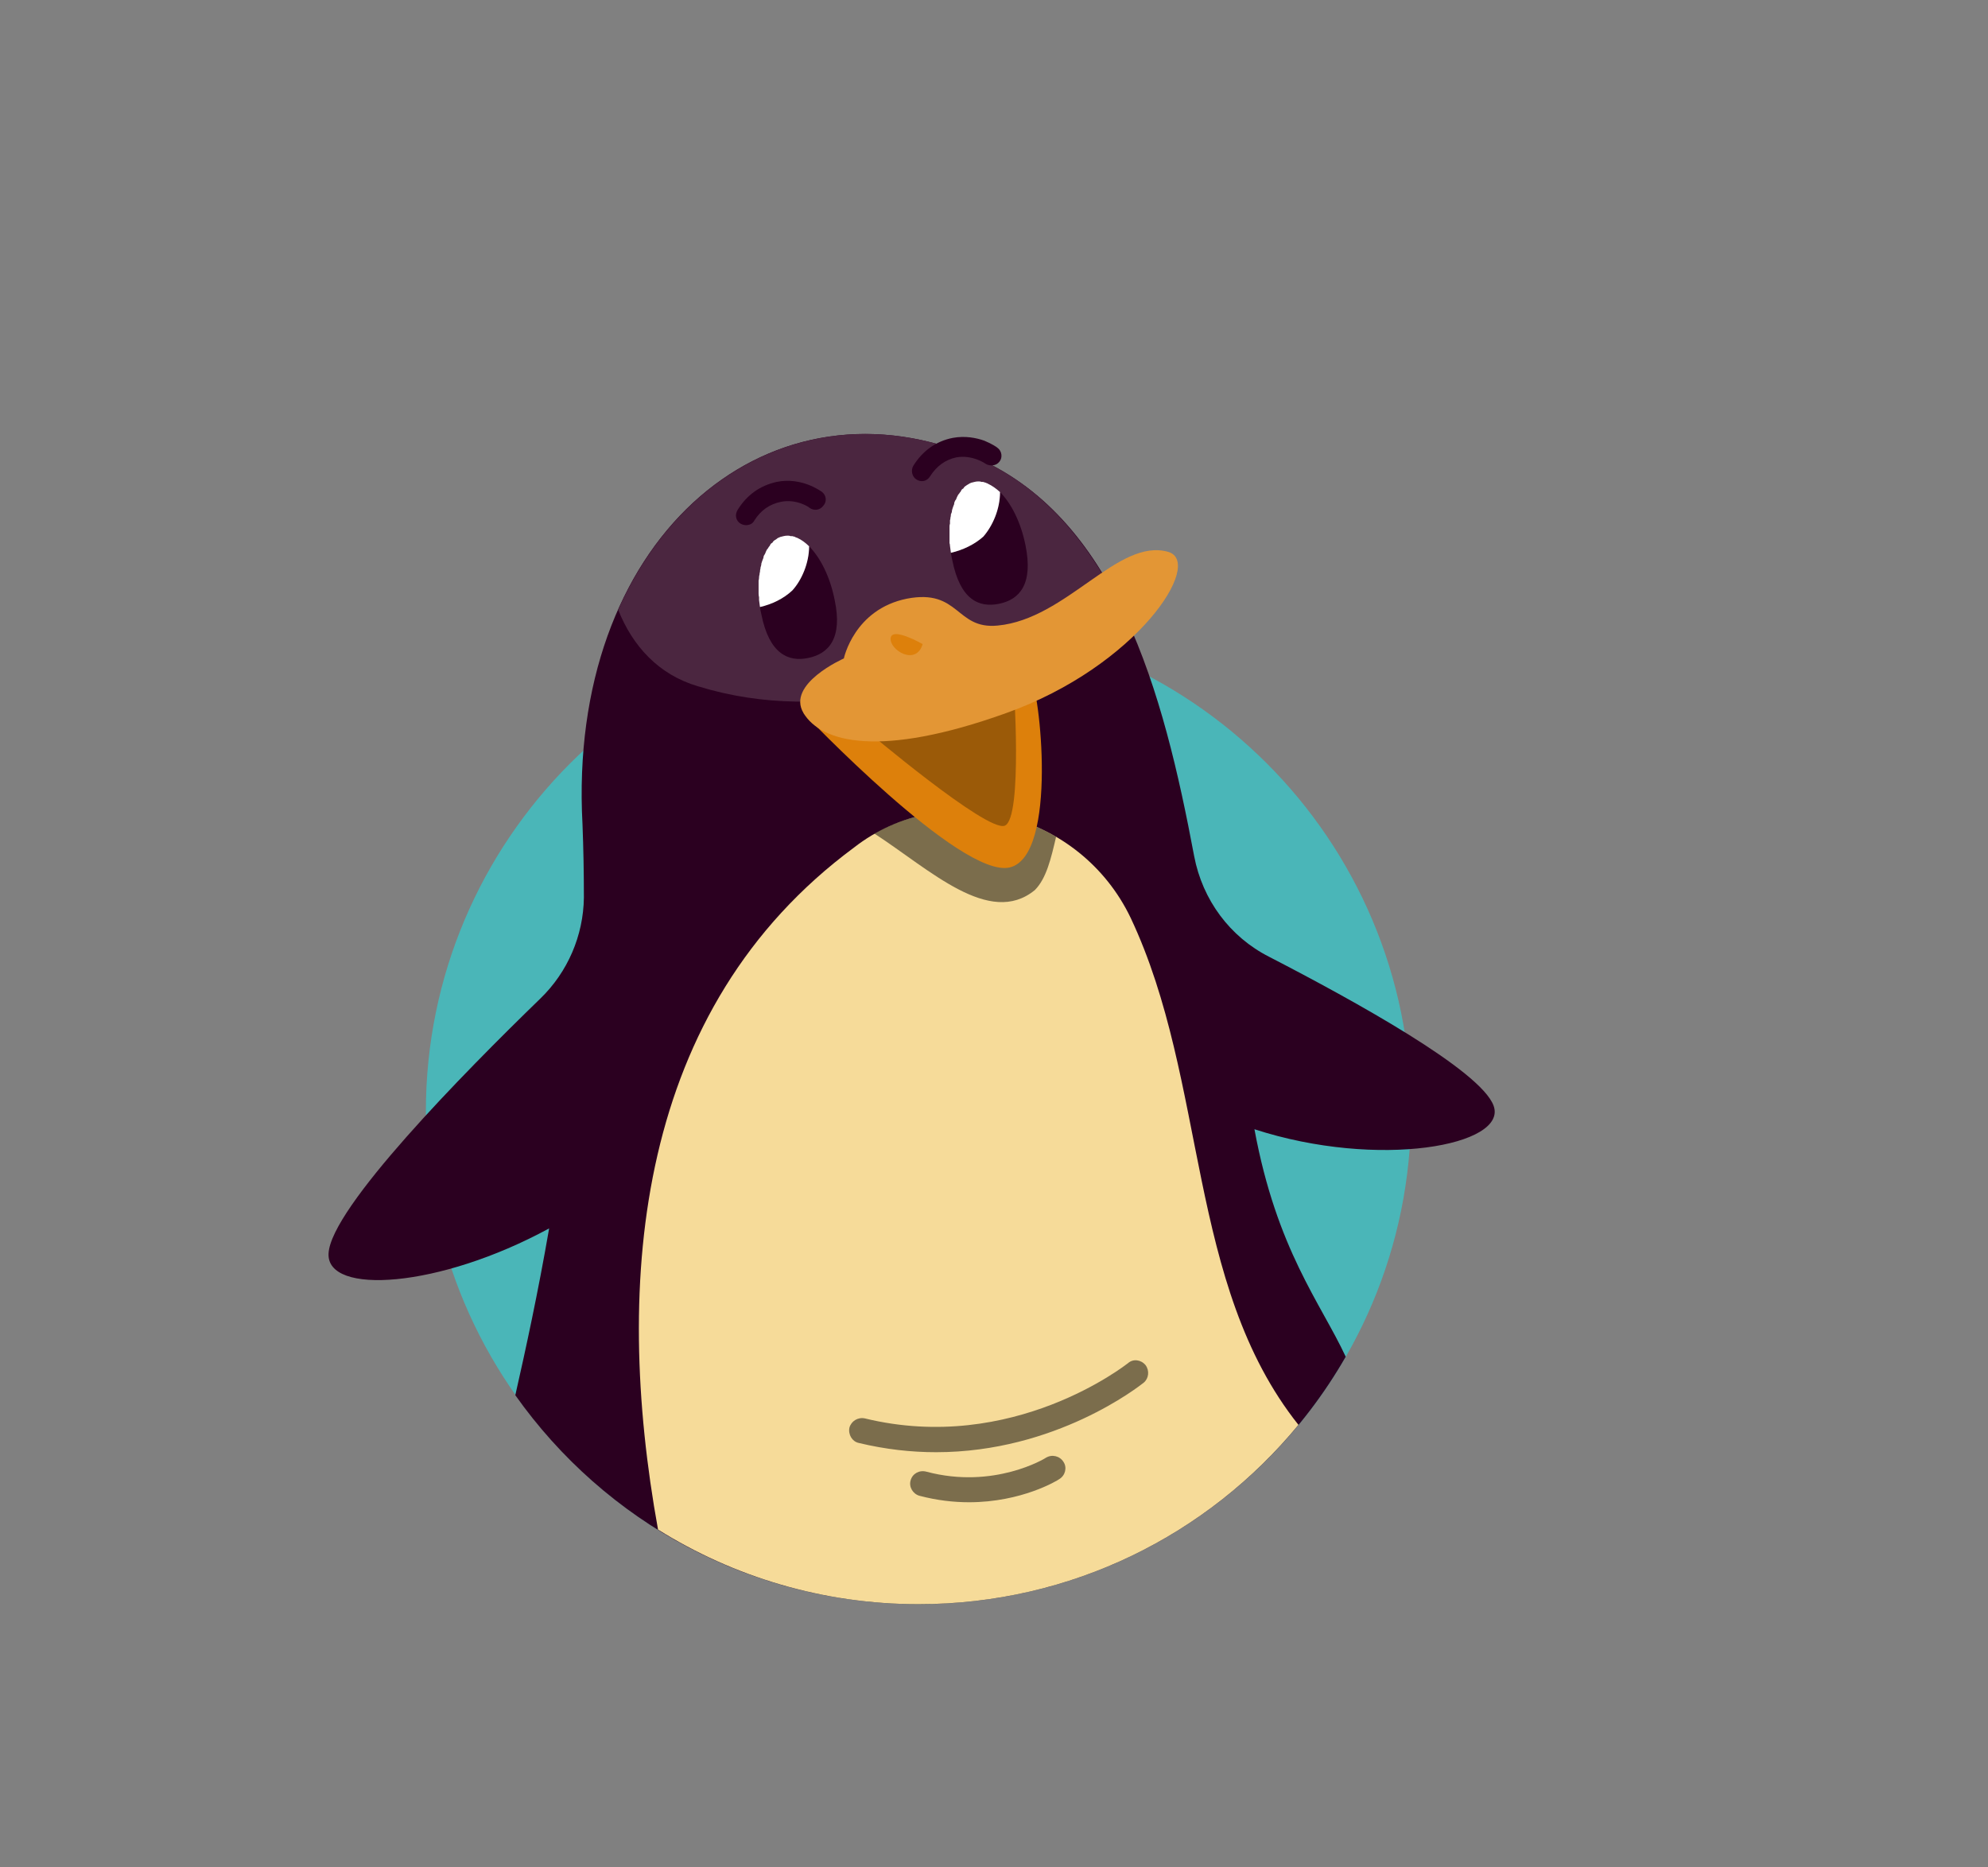 <svg version="1.2" xmlns="http://www.w3.org/2000/svg" viewBox="0 0 429 403" width="429" height="403">
	<rect x="0" y="0" width="429" height="403" fill="#808080" stroke="none"/>
	<title>PenguinAvatar</title>
	<style>
		.s0 { fill: #4ab6b8 } 
		.s1 { fill: #2b0020 } 
		.s2 { fill: #4b2640 } 
		.s3 { fill: #f6db99 } 
		.s4 { fill: #000000 } 
		.s5 { fill: #dd800b } 
		.s6 { fill: #e39635 } 
		.s7 { fill: #ffffff } 
	</style>
	<g id="&lt;Group&gt;">
		<g id="&lt;Group&gt;">
			<path id="&lt;Path&gt;" class="s0" d="m304.5 239.9c0 58.7-47.6 106.3-106.3 106.3-58.7 0-106.3-47.6-106.3-106.3 0-58.7 47.6-106.3 106.3-106.3 58.7 0 106.3 47.6 106.3 106.3z"/>
		</g>
		<g id="&lt;Group&gt;">
			<path id="&lt;Path&gt;" class="s1" d="m322.3 238.6c-2.8-7.6-30-22.6-48.4-32.1-8.5-4.3-14.4-12.3-16.2-21.7-6.6-35.2-16.8-73.9-48.4-86.6-44.6-17.9-86.9 18.8-83.6 79.7 0.2 5.1 0.3 10.4 0.3 15.8-0.1 8.2-3.5 16.1-9.4 21.8-16.7 16.2-45.2 45.2-45.7 55-0.5 9.1 23.9 7.5 47.6-5.4-2.4 13.9-5.1 26.3-7.3 36 19.3 27.3 51 45.1 87 45.1 39.5 0 73.9-21.5 92.2-53.4-5.4-11.6-14.9-23.1-19.7-49.1 26.8 8.7 54.8 3.5 51.6-5.1z"/>
		</g>
		<g id="&lt;Group&gt;">
			<path id="&lt;Path&gt;" class="s2" d="m150.6 148.1c28.3 8.7 56.5-1 80.4-14.1 5.2-2.7 7.4-5.8 7.5-9.1-7-11.9-16.3-21.5-29.2-26.7-31.6-12.7-62 2.1-75.9 33.4 3.1 7.8 8.7 14 17.2 16.5z"/>
		</g>
		<g id="&lt;Group&gt;">
			<path id="&lt;Path&gt;" class="s3" d="m184.3 182.9c-46.9 34.7-52.1 93.1-42.3 147.2 16.3 10.2 35.6 16.1 56.2 16.1 33 0 62.5-15 82-38.7-24.2-30.4-19.5-74-36.2-109.4-10.9-22.8-40.2-30.4-59.7-15.2z"/>
		</g>
		<g id="&lt;Group&gt;" style="opacity: .5;mix-blend-mode: overlay">
			<path id="&lt;Path&gt;" class="s4" d="m223.3 192.1c2.5-2.5 3.5-6.8 4.6-11.5-11.9-7-26.9-7.7-39.2-0.7 12 7.8 24.8 20.2 34.6 12.2z"/>
		</g>
		<g id="&lt;Group&gt;">
			<path id="&lt;Path&gt;" class="s5" d="m173.4 153.9c0 0 34 35.8 44.5 33.3 10.5-2.5 6.5-38.7 4.4-41.2-2.2-2.6-48.9 7.9-48.9 7.9z"/>
		</g>
		<g id="&lt;Group&gt;" style="opacity: .3;mix-blend-mode: overlay">
			<path id="&lt;Path&gt;" class="s4" d="m218.7 146.7c0 0 2.1 30-1.9 31.5-3.9 1.4-30-20.7-30-20.7 0 0 23-8.3 31.9-10.8z"/>
		</g>
		<g id="&lt;Group&gt;">
			<path id="&lt;Path&gt;" class="s6" d="m182.1 142.1c0 0 2.2-10.6 13.6-12.9 11.4-2.2 10.5 6.7 19.6 5.8 14.9-1.4 26-19 36.8-15.9 7.8 2.3-6.7 24.7-35 34.8-27.3 9.8-39.9 6.3-43.7 0-3.8-6.3 8.7-11.8 8.7-11.8z"/>
		</g>
		<g id="&lt;Group&gt;" style="opacity: .5;mix-blend-mode: overlay">
			<path id="&lt;Path&gt;" class="s4" d="m202 313.4c-5.3 0-10.9-0.6-16.7-2-1.4-0.3-2.3-1.8-2-3.3 0.4-1.4 1.8-2.3 3.3-2 32 7.8 56.5-11.7 56.8-11.9 1.1-1 2.8-0.8 3.8 0.4 0.9 1.2 0.7 2.9-0.4 3.8-0.9 0.7-18.9 15-44.8 15z"/>
		</g>
		<g id="&lt;Group&gt;" style="opacity: .5;mix-blend-mode: overlay">
			<path id="&lt;Path&gt;" class="s4" d="m209.1 324.2c-3.3 0-6.9-0.4-10.7-1.4-1.4-0.4-2.3-1.9-1.9-3.3 0.4-1.5 1.9-2.3 3.4-1.9 14.6 3.9 25.7-2.9 25.8-3 1.3-0.8 3-0.4 3.8 0.9 0.8 1.2 0.4 2.9-0.9 3.7-0.4 0.3-8.1 5-19.5 5z"/>
		</g>
		<g id="&lt;Group&gt;">
			<g id="&lt;Group&gt;">
				<path id="&lt;Path&gt;" class="s1" d="m180.1 129.4c-1-5-3.1-9.1-5.5-11.5 0 3.6-1.6 7.3-3.6 9.5-1.9 1.8-4.4 3-7 3.6q0 0 0 0 0.1 0.8 0.3 1.6c1.7 8.5 5.8 10.3 10.1 9.4 4.4-0.9 7.5-4.2 5.7-12.6z"/>
			</g>
			<g id="&lt;Group&gt;">
				<path id="&lt;Path&gt;" class="s7" d="m171 127.4c2-2.2 3.6-5.9 3.6-9.5q0 0 0 0-1.2-1.2-2.5-1.8-0.2-0.1-0.3-0.1-0.2-0.1-0.4-0.2-0.2 0-0.4-0.1-0.2 0-0.4 0-0.2-0.1-0.5-0.1-0.1 0-0.2 0-0.4 0-0.8 0.1-0.4 0.1-0.8 0.2-0.1 0.1-0.2 0.1-0.3 0.1-0.5 0.3-0.1 0.1-0.3 0.2-0.2 0.1-0.4 0.3-0.1 0.1-0.2 0.3-0.2 0.1-0.4 0.3-0.1 0.2-0.2 0.4-0.2 0.2-0.3 0.4-0.1 0.2-0.3 0.4-0.1 0.2-0.2 0.4-0.1 0.2-0.2 0.5-0.1 0.2-0.3 0.5 0 0.2-0.1 0.5-0.1 0.2-0.2 0.5-0.1 0.3-0.2 0.6 0 0.3-0.1 0.6-0.1 0.2-0.1 0.5-0.1 0.3-0.1 0.7-0.1 0.3-0.1 0.6-0.1 0.3-0.1 0.6 0 0.4-0.1 0.7 0 0.3 0 0.7 0 0.3 0 0.7 0 0.3 0 0.7 0 0.3 0 0.7 0 0.4 0.1 0.8 0 0.3 0 0.6 0.1 0.7 0.2 1.5 0 0 0 0c2.6-0.6 5.1-1.8 7-3.6z"/>
			</g>
			<g id="&lt;Group&gt;">
				<path id="&lt;Path&gt;" class="s1" d="m159.2 110c-0.7 1.1-0.4 2.4 0.6 3 0.5 0.3 1.1 0.4 1.6 0.3 0.6-0.1 1.1-0.4 1.4-1 1.4-2.2 3.3-3.5 5.7-4 3.4-0.7 6.2 1.2 6.2 1.3 1 0.7 2.3 0.5 3-0.5 0.8-0.9 0.6-2.3-0.4-3-0.2-0.1-4.3-3.2-9.7-2.1-3.6 0.8-6.4 2.8-8.4 6z"/>
			</g>
			<g id="&lt;Group&gt;">
				<path id="&lt;Path&gt;" class="s1" d="m212.2 115.8c-1.9 1.7-4.4 2.9-7 3.5q0 0 0 0 0.1 0.8 0.3 1.6c1.7 8.5 5.7 10.3 10.1 9.4 4.4-0.9 7.4-4.2 5.7-12.6-1-5-3.1-9.1-5.5-11.5 0 3.7-1.6 7.3-3.6 9.6z"/>
			</g>
			<g id="&lt;Group&gt;">
				<path id="&lt;Path&gt;" class="s7" d="m212.2 115.8c2-2.3 3.6-5.9 3.6-9.6q0 0 0 0-1.3-1.2-2.6-1.8-0.1-0.1-0.2-0.1-0.2-0.1-0.5-0.2-0.2 0-0.3-0.1-0.2 0-0.4 0-0.2-0.1-0.5-0.1-0.1 0-0.3 0-0.3 0-0.7 0.1-0.4 0.1-0.8 0.2-0.1 0.1-0.2 0.1-0.3 0.2-0.5 0.3-0.2 0.1-0.3 0.2-0.2 0.1-0.4 0.3-0.1 0.1-0.2 0.3-0.2 0.1-0.4 0.3-0.1 0.2-0.2 0.4-0.2 0.2-0.3 0.4-0.2 0.2-0.3 0.4-0.1 0.2-0.2 0.4-0.1 0.2-0.2 0.5-0.2 0.2-0.3 0.5-0.1 0.2-0.1 0.5-0.1 0.2-0.2 0.5-0.1 0.3-0.2 0.6-0.1 0.3-0.1 0.6-0.1 0.2-0.2 0.5 0 0.4-0.1 0.7 0 0.3-0.1 0.6 0 0.3 0 0.7-0.1 0.3-0.1 0.6 0 0.3 0 0.7 0 0.3 0 0.7 0 0.3 0 0.7 0 0.3 0 0.7 0 0.4 0 0.8 0.1 0.3 0.1 0.6 0.1 0.8 0.2 1.5 0 0 0 0c2.6-0.6 5.1-1.8 7-3.5z"/>
			</g>
			<g id="&lt;Group&gt;">
				<path id="&lt;Path&gt;" class="s1" d="m197.1 100.5c-0.6 1-0.3 2.4 0.7 3 0.5 0.3 1 0.4 1.5 0.3 0.6-0.1 1.1-0.5 1.4-1 1.4-2.2 3.3-3.6 5.7-4.1 3.4-0.6 6.2 1.3 6.3 1.4 0.5 0.3 1.1 0.4 1.7 0.3 0.5-0.1 0.9-0.3 1.3-0.8 0.7-0.9 0.5-2.3-0.5-3-0.1-0.1-1.1-0.8-2.8-1.5-1.7-0.6-4.1-1.1-6.8-0.6-3.6 0.7-6.5 2.8-8.5 6z"/>
			</g>
		</g>
		<g id="&lt;Group&gt;">
			<path id="&lt;Path&gt;" class="s5" d="m199.1 139c0 0-6.6-3.8-6.9-1.3-0.3 2.6 5.5 6.1 6.9 1.3z"/>
		</g>
	</g>
</svg>